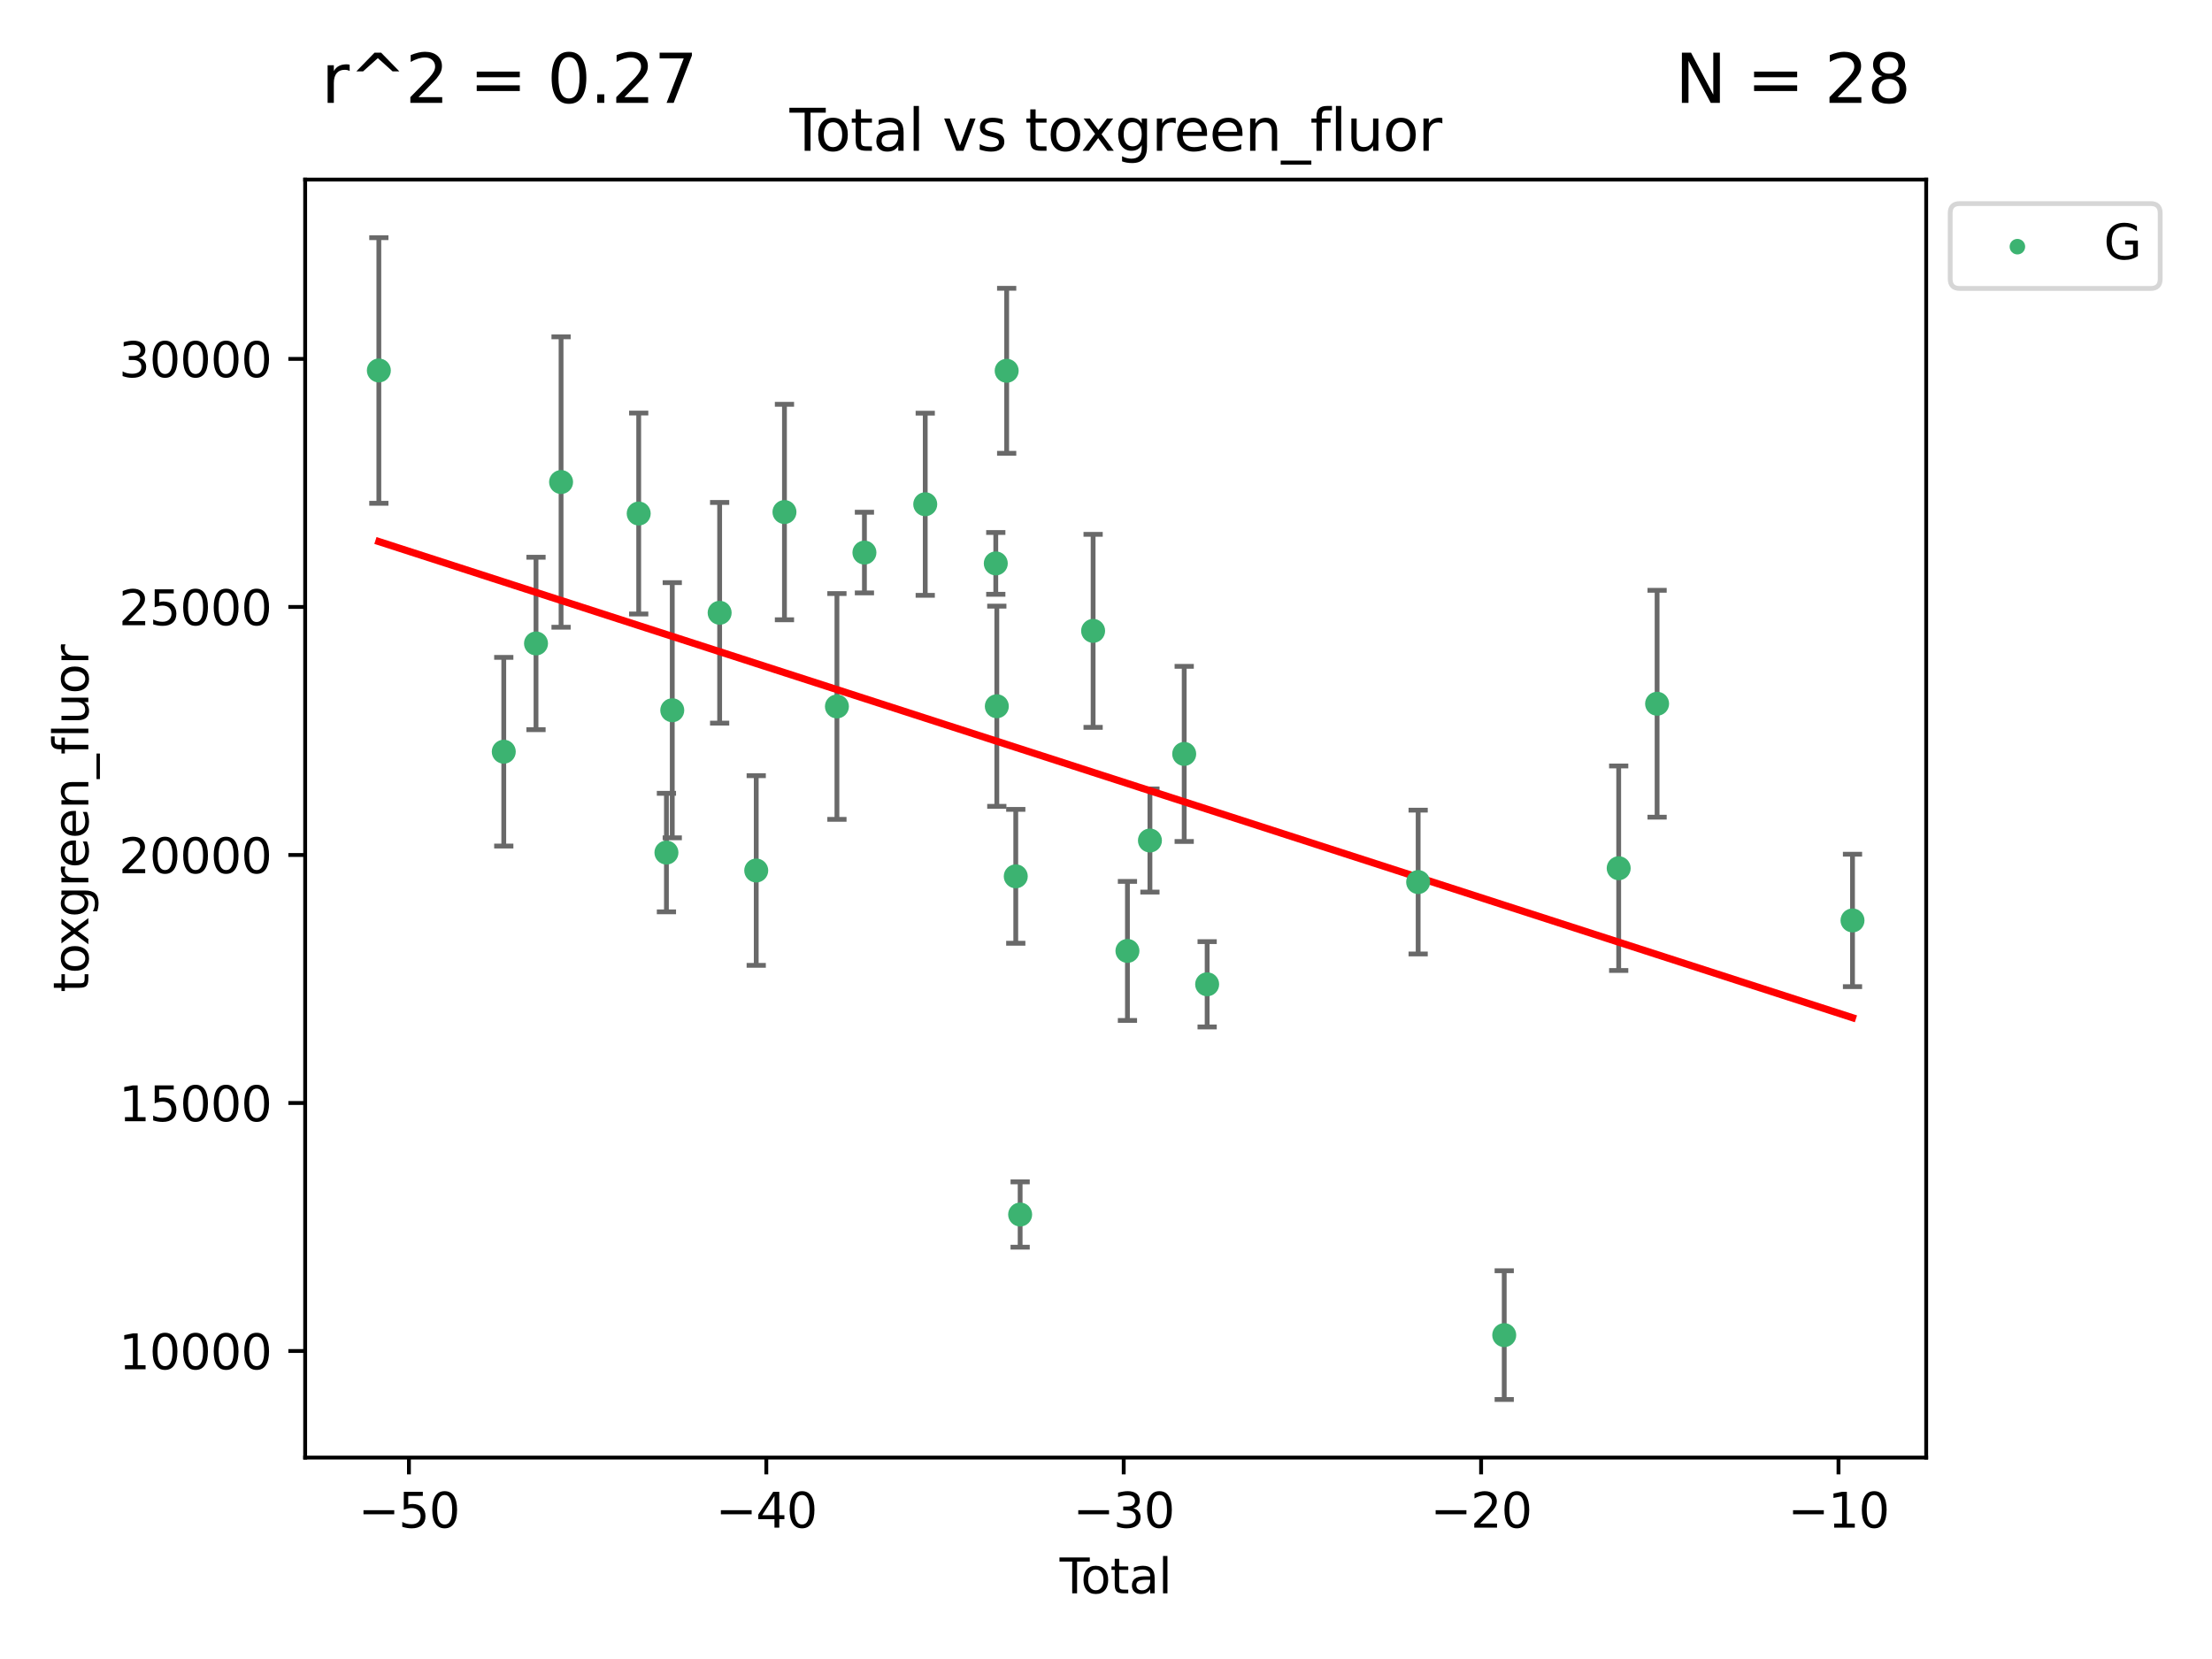 <?xml version="1.0" encoding="utf-8" standalone="no"?>
<!DOCTYPE svg PUBLIC "-//W3C//DTD SVG 1.1//EN"
  "http://www.w3.org/Graphics/SVG/1.1/DTD/svg11.dtd">
<svg xmlns:xlink="http://www.w3.org/1999/xlink" width="460.8pt" height="345.6pt" viewBox="0 0 460.8 345.6" xmlns="http://www.w3.org/2000/svg" version="1.1">
 <defs>
  <style type="text/css">*{stroke-linejoin: round; stroke-linecap: butt}</style>
 </defs>
 <g id="figure_1">
  <g id="patch_1">
   <path d="M 0 345.6 
L 460.8 345.6 
L 460.8 0 
L 0 0 
z
" style="fill: #ffffff"/>
  </g>
  <g id="axes_1">
   <g id="patch_2">
    <path d="M 63.571 303.64 
L 401.26 303.64 
L 401.26 37.411 
L 63.571 37.411 
z
" style="fill: #ffffff"/>
   </g>
   <g id="PathCollection_1">
    <defs>
     <path id="maf9443ffed" d="M 0 1.118 
C 0.297 1.118 0.581 1 0.791 0.791 
C 1 0.581 1.118 0.297 1.118 0 
C 1.118 -0.297 1 -0.581 0.791 -0.791 
C 0.581 -1 0.297 -1.118 0 -1.118 
C -0.297 -1.118 -0.581 -1 -0.791 -0.791 
C -1 -0.581 -1.118 -0.297 -1.118 0 
C -1.118 0.297 -1 0.581 -0.791 0.791 
C -0.581 1 -0.297 1.118 0 1.118 
z
" style="stroke: #3cb371"/>
    </defs>
    <g clip-path="url(#pbd51849fb5)">
     <use xlink:href="#maf9443ffed" x="78.921" y="77.176" style="fill: #3cb371; stroke: #3cb371"/>
     <use xlink:href="#maf9443ffed" x="104.945" y="156.593" style="fill: #3cb371; stroke: #3cb371"/>
     <use xlink:href="#maf9443ffed" x="111.661" y="134.044" style="fill: #3cb371; stroke: #3cb371"/>
     <use xlink:href="#maf9443ffed" x="116.882" y="100.417" style="fill: #3cb371; stroke: #3cb371"/>
     <use xlink:href="#maf9443ffed" x="133.054" y="106.977" style="fill: #3cb371; stroke: #3cb371"/>
     <use xlink:href="#maf9443ffed" x="138.83" y="177.608" style="fill: #3cb371; stroke: #3cb371"/>
     <use xlink:href="#maf9443ffed" x="140.045" y="147.958" style="fill: #3cb371; stroke: #3cb371"/>
     <use xlink:href="#maf9443ffed" x="149.915" y="127.654" style="fill: #3cb371; stroke: #3cb371"/>
     <use xlink:href="#maf9443ffed" x="157.537" y="181.343" style="fill: #3cb371; stroke: #3cb371"/>
     <use xlink:href="#maf9443ffed" x="163.418" y="106.666" style="fill: #3cb371; stroke: #3cb371"/>
     <use xlink:href="#maf9443ffed" x="174.347" y="147.166" style="fill: #3cb371; stroke: #3cb371"/>
     <use xlink:href="#maf9443ffed" x="180.076" y="115.113" style="fill: #3cb371; stroke: #3cb371"/>
     <use xlink:href="#maf9443ffed" x="192.744" y="105.044" style="fill: #3cb371; stroke: #3cb371"/>
     <use xlink:href="#maf9443ffed" x="207.44" y="117.368" style="fill: #3cb371; stroke: #3cb371"/>
     <use xlink:href="#maf9443ffed" x="207.655" y="147.125" style="fill: #3cb371; stroke: #3cb371"/>
     <use xlink:href="#maf9443ffed" x="209.708" y="77.24" style="fill: #3cb371; stroke: #3cb371"/>
     <use xlink:href="#maf9443ffed" x="211.603" y="182.555" style="fill: #3cb371; stroke: #3cb371"/>
     <use xlink:href="#maf9443ffed" x="212.514" y="253.005" style="fill: #3cb371; stroke: #3cb371"/>
     <use xlink:href="#maf9443ffed" x="227.715" y="131.419" style="fill: #3cb371; stroke: #3cb371"/>
     <use xlink:href="#maf9443ffed" x="234.867" y="198.094" style="fill: #3cb371; stroke: #3cb371"/>
     <use xlink:href="#maf9443ffed" x="239.552" y="175.094" style="fill: #3cb371; stroke: #3cb371"/>
     <use xlink:href="#maf9443ffed" x="246.69" y="157.056" style="fill: #3cb371; stroke: #3cb371"/>
     <use xlink:href="#maf9443ffed" x="251.47" y="205.045" style="fill: #3cb371; stroke: #3cb371"/>
     <use xlink:href="#maf9443ffed" x="295.426" y="183.751" style="fill: #3cb371; stroke: #3cb371"/>
     <use xlink:href="#maf9443ffed" x="313.358" y="278.13" style="fill: #3cb371; stroke: #3cb371"/>
     <use xlink:href="#maf9443ffed" x="337.204" y="180.868" style="fill: #3cb371; stroke: #3cb371"/>
     <use xlink:href="#maf9443ffed" x="345.204" y="146.603" style="fill: #3cb371; stroke: #3cb371"/>
     <use xlink:href="#maf9443ffed" x="385.911" y="191.742" style="fill: #3cb371; stroke: #3cb371"/>
    </g>
   </g>
   <g id="matplotlib.axis_1">
    <g id="xtick_1">
     <g id="line2d_1">
      <defs>
       <path id="m3d911d8f83" d="M 0 0 
L 0 3.5 
" style="stroke: #000000; stroke-width: 0.8"/>
      </defs>
      <g>
       <use xlink:href="#m3d911d8f83" x="85.187" y="303.64" style="stroke: #000000; stroke-width: 0.8"/>
      </g>
     </g>
     <g id="text_1">
      <!-- −50 -->
      <g transform="translate(74.634 318.238)scale(0.1 -0.1)">
       <defs>
        <path id="DejaVuSans-2212" d="M 678 2272 
L 4684 2272 
L 4684 1741 
L 678 1741 
L 678 2272 
z
" transform="scale(0.016)"/>
        <path id="DejaVuSans-35" d="M 691 4666 
L 3169 4666 
L 3169 4134 
L 1269 4134 
L 1269 2991 
Q 1406 3038 1543 3061 
Q 1681 3084 1819 3084 
Q 2600 3084 3056 2656 
Q 3513 2228 3513 1497 
Q 3513 744 3044 326 
Q 2575 -91 1722 -91 
Q 1428 -91 1123 -41 
Q 819 9 494 109 
L 494 744 
Q 775 591 1075 516 
Q 1375 441 1709 441 
Q 2250 441 2565 725 
Q 2881 1009 2881 1497 
Q 2881 1984 2565 2268 
Q 2250 2553 1709 2553 
Q 1456 2553 1204 2497 
Q 953 2441 691 2322 
L 691 4666 
z
" transform="scale(0.016)"/>
        <path id="DejaVuSans-30" d="M 2034 4250 
Q 1547 4250 1301 3770 
Q 1056 3291 1056 2328 
Q 1056 1369 1301 889 
Q 1547 409 2034 409 
Q 2525 409 2770 889 
Q 3016 1369 3016 2328 
Q 3016 3291 2770 3770 
Q 2525 4250 2034 4250 
z
M 2034 4750 
Q 2819 4750 3233 4129 
Q 3647 3509 3647 2328 
Q 3647 1150 3233 529 
Q 2819 -91 2034 -91 
Q 1250 -91 836 529 
Q 422 1150 422 2328 
Q 422 3509 836 4129 
Q 1250 4750 2034 4750 
z
" transform="scale(0.016)"/>
       </defs>
       <use xlink:href="#DejaVuSans-2212"/>
       <use xlink:href="#DejaVuSans-35" x="83.789"/>
       <use xlink:href="#DejaVuSans-30" x="147.412"/>
      </g>
     </g>
    </g>
    <g id="xtick_2">
     <g id="line2d_2">
      <g>
       <use xlink:href="#m3d911d8f83" x="159.638" y="303.64" style="stroke: #000000; stroke-width: 0.8"/>
      </g>
     </g>
     <g id="text_2">
      <!-- −40 -->
      <g transform="translate(149.086 318.238)scale(0.1 -0.1)">
       <defs>
        <path id="DejaVuSans-34" d="M 2419 4116 
L 825 1625 
L 2419 1625 
L 2419 4116 
z
M 2253 4666 
L 3047 4666 
L 3047 1625 
L 3713 1625 
L 3713 1100 
L 3047 1100 
L 3047 0 
L 2419 0 
L 2419 1100 
L 313 1100 
L 313 1709 
L 2253 4666 
z
" transform="scale(0.016)"/>
       </defs>
       <use xlink:href="#DejaVuSans-2212"/>
       <use xlink:href="#DejaVuSans-34" x="83.789"/>
       <use xlink:href="#DejaVuSans-30" x="147.412"/>
      </g>
     </g>
    </g>
    <g id="xtick_3">
     <g id="line2d_3">
      <g>
       <use xlink:href="#m3d911d8f83" x="234.089" y="303.64" style="stroke: #000000; stroke-width: 0.8"/>
      </g>
     </g>
     <g id="text_3">
      <!-- −30 -->
      <g transform="translate(223.537 318.238)scale(0.1 -0.1)">
       <defs>
        <path id="DejaVuSans-33" d="M 2597 2516 
Q 3050 2419 3304 2112 
Q 3559 1806 3559 1356 
Q 3559 666 3084 287 
Q 2609 -91 1734 -91 
Q 1441 -91 1130 -33 
Q 819 25 488 141 
L 488 750 
Q 750 597 1062 519 
Q 1375 441 1716 441 
Q 2309 441 2620 675 
Q 2931 909 2931 1356 
Q 2931 1769 2642 2001 
Q 2353 2234 1838 2234 
L 1294 2234 
L 1294 2753 
L 1863 2753 
Q 2328 2753 2575 2939 
Q 2822 3125 2822 3475 
Q 2822 3834 2567 4026 
Q 2313 4219 1838 4219 
Q 1578 4219 1281 4162 
Q 984 4106 628 3988 
L 628 4550 
Q 988 4650 1302 4700 
Q 1616 4750 1894 4750 
Q 2613 4750 3031 4423 
Q 3450 4097 3450 3541 
Q 3450 3153 3228 2886 
Q 3006 2619 2597 2516 
z
" transform="scale(0.016)"/>
       </defs>
       <use xlink:href="#DejaVuSans-2212"/>
       <use xlink:href="#DejaVuSans-33" x="83.789"/>
       <use xlink:href="#DejaVuSans-30" x="147.412"/>
      </g>
     </g>
    </g>
    <g id="xtick_4">
     <g id="line2d_4">
      <g>
       <use xlink:href="#m3d911d8f83" x="308.541" y="303.64" style="stroke: #000000; stroke-width: 0.8"/>
      </g>
     </g>
     <g id="text_4">
      <!-- −20 -->
      <g transform="translate(297.988 318.238)scale(0.1 -0.1)">
       <defs>
        <path id="DejaVuSans-32" d="M 1228 531 
L 3431 531 
L 3431 0 
L 469 0 
L 469 531 
Q 828 903 1448 1529 
Q 2069 2156 2228 2338 
Q 2531 2678 2651 2914 
Q 2772 3150 2772 3378 
Q 2772 3750 2511 3984 
Q 2250 4219 1831 4219 
Q 1534 4219 1204 4116 
Q 875 4013 500 3803 
L 500 4441 
Q 881 4594 1212 4672 
Q 1544 4750 1819 4750 
Q 2544 4750 2975 4387 
Q 3406 4025 3406 3419 
Q 3406 3131 3298 2873 
Q 3191 2616 2906 2266 
Q 2828 2175 2409 1742 
Q 1991 1309 1228 531 
z
" transform="scale(0.016)"/>
       </defs>
       <use xlink:href="#DejaVuSans-2212"/>
       <use xlink:href="#DejaVuSans-32" x="83.789"/>
       <use xlink:href="#DejaVuSans-30" x="147.412"/>
      </g>
     </g>
    </g>
    <g id="xtick_5">
     <g id="line2d_5">
      <g>
       <use xlink:href="#m3d911d8f83" x="382.992" y="303.64" style="stroke: #000000; stroke-width: 0.8"/>
      </g>
     </g>
     <g id="text_5">
      <!-- −10 -->
      <g transform="translate(372.44 318.238)scale(0.1 -0.1)">
       <defs>
        <path id="DejaVuSans-31" d="M 794 531 
L 1825 531 
L 1825 4091 
L 703 3866 
L 703 4441 
L 1819 4666 
L 2450 4666 
L 2450 531 
L 3481 531 
L 3481 0 
L 794 0 
L 794 531 
z
" transform="scale(0.016)"/>
       </defs>
       <use xlink:href="#DejaVuSans-2212"/>
       <use xlink:href="#DejaVuSans-31" x="83.789"/>
       <use xlink:href="#DejaVuSans-30" x="147.412"/>
      </g>
     </g>
    </g>
    <g id="text_6">
     <!-- Total -->
     <g transform="translate(220.739 331.917)scale(0.1 -0.1)">
      <defs>
       <path id="DejaVuSans-54" d="M -19 4666 
L 3928 4666 
L 3928 4134 
L 2272 4134 
L 2272 0 
L 1638 0 
L 1638 4134 
L -19 4134 
L -19 4666 
z
" transform="scale(0.016)"/>
       <path id="DejaVuSans-6f" d="M 1959 3097 
Q 1497 3097 1228 2736 
Q 959 2375 959 1747 
Q 959 1119 1226 758 
Q 1494 397 1959 397 
Q 2419 397 2687 759 
Q 2956 1122 2956 1747 
Q 2956 2369 2687 2733 
Q 2419 3097 1959 3097 
z
M 1959 3584 
Q 2709 3584 3137 3096 
Q 3566 2609 3566 1747 
Q 3566 888 3137 398 
Q 2709 -91 1959 -91 
Q 1206 -91 779 398 
Q 353 888 353 1747 
Q 353 2609 779 3096 
Q 1206 3584 1959 3584 
z
" transform="scale(0.016)"/>
       <path id="DejaVuSans-74" d="M 1172 4494 
L 1172 3500 
L 2356 3500 
L 2356 3053 
L 1172 3053 
L 1172 1153 
Q 1172 725 1289 603 
Q 1406 481 1766 481 
L 2356 481 
L 2356 0 
L 1766 0 
Q 1100 0 847 248 
Q 594 497 594 1153 
L 594 3053 
L 172 3053 
L 172 3500 
L 594 3500 
L 594 4494 
L 1172 4494 
z
" transform="scale(0.016)"/>
       <path id="DejaVuSans-61" d="M 2194 1759 
Q 1497 1759 1228 1600 
Q 959 1441 959 1056 
Q 959 750 1161 570 
Q 1363 391 1709 391 
Q 2188 391 2477 730 
Q 2766 1069 2766 1631 
L 2766 1759 
L 2194 1759 
z
M 3341 1997 
L 3341 0 
L 2766 0 
L 2766 531 
Q 2569 213 2275 61 
Q 1981 -91 1556 -91 
Q 1019 -91 701 211 
Q 384 513 384 1019 
Q 384 1609 779 1909 
Q 1175 2209 1959 2209 
L 2766 2209 
L 2766 2266 
Q 2766 2663 2505 2880 
Q 2244 3097 1772 3097 
Q 1472 3097 1187 3025 
Q 903 2953 641 2809 
L 641 3341 
Q 956 3463 1253 3523 
Q 1550 3584 1831 3584 
Q 2591 3584 2966 3190 
Q 3341 2797 3341 1997 
z
" transform="scale(0.016)"/>
       <path id="DejaVuSans-6c" d="M 603 4863 
L 1178 4863 
L 1178 0 
L 603 0 
L 603 4863 
z
" transform="scale(0.016)"/>
      </defs>
      <use xlink:href="#DejaVuSans-54"/>
      <use xlink:href="#DejaVuSans-6f" x="44.084"/>
      <use xlink:href="#DejaVuSans-74" x="105.266"/>
      <use xlink:href="#DejaVuSans-61" x="144.475"/>
      <use xlink:href="#DejaVuSans-6c" x="205.754"/>
     </g>
    </g>
   </g>
   <g id="matplotlib.axis_2">
    <g id="ytick_1">
     <g id="line2d_6">
      <defs>
       <path id="m967c2584ba" d="M 0 0 
L -3.5 0 
" style="stroke: #000000; stroke-width: 0.8"/>
      </defs>
      <g>
       <use xlink:href="#m967c2584ba" x="63.571" y="281.442" style="stroke: #000000; stroke-width: 0.8"/>
      </g>
     </g>
     <g id="text_7">
      <!-- 10000 -->
      <g transform="translate(24.759 285.241)scale(0.1 -0.1)">
       <use xlink:href="#DejaVuSans-31"/>
       <use xlink:href="#DejaVuSans-30" x="63.623"/>
       <use xlink:href="#DejaVuSans-30" x="127.246"/>
       <use xlink:href="#DejaVuSans-30" x="190.869"/>
       <use xlink:href="#DejaVuSans-30" x="254.492"/>
      </g>
     </g>
    </g>
    <g id="ytick_2">
     <g id="line2d_7">
      <g>
       <use xlink:href="#m967c2584ba" x="63.571" y="229.773" style="stroke: #000000; stroke-width: 0.8"/>
      </g>
     </g>
     <g id="text_8">
      <!-- 15000 -->
      <g transform="translate(24.759 233.573)scale(0.1 -0.1)">
       <use xlink:href="#DejaVuSans-31"/>
       <use xlink:href="#DejaVuSans-35" x="63.623"/>
       <use xlink:href="#DejaVuSans-30" x="127.246"/>
       <use xlink:href="#DejaVuSans-30" x="190.869"/>
       <use xlink:href="#DejaVuSans-30" x="254.492"/>
      </g>
     </g>
    </g>
    <g id="ytick_3">
     <g id="line2d_8">
      <g>
       <use xlink:href="#m967c2584ba" x="63.571" y="178.105" style="stroke: #000000; stroke-width: 0.8"/>
      </g>
     </g>
     <g id="text_9">
      <!-- 20000 -->
      <g transform="translate(24.759 181.904)scale(0.1 -0.1)">
       <use xlink:href="#DejaVuSans-32"/>
       <use xlink:href="#DejaVuSans-30" x="63.623"/>
       <use xlink:href="#DejaVuSans-30" x="127.246"/>
       <use xlink:href="#DejaVuSans-30" x="190.869"/>
       <use xlink:href="#DejaVuSans-30" x="254.492"/>
      </g>
     </g>
    </g>
    <g id="ytick_4">
     <g id="line2d_9">
      <g>
       <use xlink:href="#m967c2584ba" x="63.571" y="126.436" style="stroke: #000000; stroke-width: 0.8"/>
      </g>
     </g>
     <g id="text_10">
      <!-- 25000 -->
      <g transform="translate(24.759 130.235)scale(0.1 -0.1)">
       <use xlink:href="#DejaVuSans-32"/>
       <use xlink:href="#DejaVuSans-35" x="63.623"/>
       <use xlink:href="#DejaVuSans-30" x="127.246"/>
       <use xlink:href="#DejaVuSans-30" x="190.869"/>
       <use xlink:href="#DejaVuSans-30" x="254.492"/>
      </g>
     </g>
    </g>
    <g id="ytick_5">
     <g id="line2d_10">
      <g>
       <use xlink:href="#m967c2584ba" x="63.571" y="74.767" style="stroke: #000000; stroke-width: 0.8"/>
      </g>
     </g>
     <g id="text_11">
      <!-- 30000 -->
      <g transform="translate(24.759 78.566)scale(0.1 -0.1)">
       <use xlink:href="#DejaVuSans-33"/>
       <use xlink:href="#DejaVuSans-30" x="63.623"/>
       <use xlink:href="#DejaVuSans-30" x="127.246"/>
       <use xlink:href="#DejaVuSans-30" x="190.869"/>
       <use xlink:href="#DejaVuSans-30" x="254.492"/>
      </g>
     </g>
    </g>
    <g id="text_12">
     <!-- toxgreen_fluor -->
     <g transform="translate(18.401 206.72)rotate(-90)scale(0.1 -0.1)">
      <defs>
       <path id="DejaVuSans-78" d="M 3513 3500 
L 2247 1797 
L 3578 0 
L 2900 0 
L 1881 1375 
L 863 0 
L 184 0 
L 1544 1831 
L 300 3500 
L 978 3500 
L 1906 2253 
L 2834 3500 
L 3513 3500 
z
" transform="scale(0.016)"/>
       <path id="DejaVuSans-67" d="M 2906 1791 
Q 2906 2416 2648 2759 
Q 2391 3103 1925 3103 
Q 1463 3103 1205 2759 
Q 947 2416 947 1791 
Q 947 1169 1205 825 
Q 1463 481 1925 481 
Q 2391 481 2648 825 
Q 2906 1169 2906 1791 
z
M 3481 434 
Q 3481 -459 3084 -895 
Q 2688 -1331 1869 -1331 
Q 1566 -1331 1297 -1286 
Q 1028 -1241 775 -1147 
L 775 -588 
Q 1028 -725 1275 -790 
Q 1522 -856 1778 -856 
Q 2344 -856 2625 -561 
Q 2906 -266 2906 331 
L 2906 616 
Q 2728 306 2450 153 
Q 2172 0 1784 0 
Q 1141 0 747 490 
Q 353 981 353 1791 
Q 353 2603 747 3093 
Q 1141 3584 1784 3584 
Q 2172 3584 2450 3431 
Q 2728 3278 2906 2969 
L 2906 3500 
L 3481 3500 
L 3481 434 
z
" transform="scale(0.016)"/>
       <path id="DejaVuSans-72" d="M 2631 2963 
Q 2534 3019 2420 3045 
Q 2306 3072 2169 3072 
Q 1681 3072 1420 2755 
Q 1159 2438 1159 1844 
L 1159 0 
L 581 0 
L 581 3500 
L 1159 3500 
L 1159 2956 
Q 1341 3275 1631 3429 
Q 1922 3584 2338 3584 
Q 2397 3584 2469 3576 
Q 2541 3569 2628 3553 
L 2631 2963 
z
" transform="scale(0.016)"/>
       <path id="DejaVuSans-65" d="M 3597 1894 
L 3597 1613 
L 953 1613 
Q 991 1019 1311 708 
Q 1631 397 2203 397 
Q 2534 397 2845 478 
Q 3156 559 3463 722 
L 3463 178 
Q 3153 47 2828 -22 
Q 2503 -91 2169 -91 
Q 1331 -91 842 396 
Q 353 884 353 1716 
Q 353 2575 817 3079 
Q 1281 3584 2069 3584 
Q 2775 3584 3186 3129 
Q 3597 2675 3597 1894 
z
M 3022 2063 
Q 3016 2534 2758 2815 
Q 2500 3097 2075 3097 
Q 1594 3097 1305 2825 
Q 1016 2553 972 2059 
L 3022 2063 
z
" transform="scale(0.016)"/>
       <path id="DejaVuSans-6e" d="M 3513 2113 
L 3513 0 
L 2938 0 
L 2938 2094 
Q 2938 2591 2744 2837 
Q 2550 3084 2163 3084 
Q 1697 3084 1428 2787 
Q 1159 2491 1159 1978 
L 1159 0 
L 581 0 
L 581 3500 
L 1159 3500 
L 1159 2956 
Q 1366 3272 1645 3428 
Q 1925 3584 2291 3584 
Q 2894 3584 3203 3211 
Q 3513 2838 3513 2113 
z
" transform="scale(0.016)"/>
       <path id="DejaVuSans-5f" d="M 3263 -1063 
L 3263 -1509 
L -63 -1509 
L -63 -1063 
L 3263 -1063 
z
" transform="scale(0.016)"/>
       <path id="DejaVuSans-66" d="M 2375 4863 
L 2375 4384 
L 1825 4384 
Q 1516 4384 1395 4259 
Q 1275 4134 1275 3809 
L 1275 3500 
L 2222 3500 
L 2222 3053 
L 1275 3053 
L 1275 0 
L 697 0 
L 697 3053 
L 147 3053 
L 147 3500 
L 697 3500 
L 697 3744 
Q 697 4328 969 4595 
Q 1241 4863 1831 4863 
L 2375 4863 
z
" transform="scale(0.016)"/>
       <path id="DejaVuSans-75" d="M 544 1381 
L 544 3500 
L 1119 3500 
L 1119 1403 
Q 1119 906 1312 657 
Q 1506 409 1894 409 
Q 2359 409 2629 706 
Q 2900 1003 2900 1516 
L 2900 3500 
L 3475 3500 
L 3475 0 
L 2900 0 
L 2900 538 
Q 2691 219 2414 64 
Q 2138 -91 1772 -91 
Q 1169 -91 856 284 
Q 544 659 544 1381 
z
M 1991 3584 
L 1991 3584 
z
" transform="scale(0.016)"/>
      </defs>
      <use xlink:href="#DejaVuSans-74"/>
      <use xlink:href="#DejaVuSans-6f" x="39.209"/>
      <use xlink:href="#DejaVuSans-78" x="97.266"/>
      <use xlink:href="#DejaVuSans-67" x="156.445"/>
      <use xlink:href="#DejaVuSans-72" x="219.922"/>
      <use xlink:href="#DejaVuSans-65" x="258.785"/>
      <use xlink:href="#DejaVuSans-65" x="320.309"/>
      <use xlink:href="#DejaVuSans-6e" x="381.832"/>
      <use xlink:href="#DejaVuSans-5f" x="445.211"/>
      <use xlink:href="#DejaVuSans-66" x="495.211"/>
      <use xlink:href="#DejaVuSans-6c" x="530.416"/>
      <use xlink:href="#DejaVuSans-75" x="558.199"/>
      <use xlink:href="#DejaVuSans-6f" x="621.578"/>
      <use xlink:href="#DejaVuSans-72" x="682.76"/>
     </g>
    </g>
   </g>
   <g id="LineCollection_1">
    <path d="M 78.921 104.84 
L 78.921 49.513 
" clip-path="url(#pbd51849fb5)" style="fill: none; stroke: #696969"/>
    <path d="M 104.945 176.245 
L 104.945 136.941 
" clip-path="url(#pbd51849fb5)" style="fill: none; stroke: #696969"/>
    <path d="M 111.661 152.004 
L 111.661 116.084 
" clip-path="url(#pbd51849fb5)" style="fill: none; stroke: #696969"/>
    <path d="M 116.882 130.664 
L 116.882 70.17 
" clip-path="url(#pbd51849fb5)" style="fill: none; stroke: #696969"/>
    <path d="M 133.054 127.905 
L 133.054 86.049 
" clip-path="url(#pbd51849fb5)" style="fill: none; stroke: #696969"/>
    <path d="M 138.83 189.954 
L 138.83 165.261 
" clip-path="url(#pbd51849fb5)" style="fill: none; stroke: #696969"/>
    <path d="M 140.045 174.537 
L 140.045 121.378 
" clip-path="url(#pbd51849fb5)" style="fill: none; stroke: #696969"/>
    <path d="M 149.915 150.639 
L 149.915 104.669 
" clip-path="url(#pbd51849fb5)" style="fill: none; stroke: #696969"/>
    <path d="M 157.537 201.097 
L 157.537 161.589 
" clip-path="url(#pbd51849fb5)" style="fill: none; stroke: #696969"/>
    <path d="M 163.418 129.111 
L 163.418 84.222 
" clip-path="url(#pbd51849fb5)" style="fill: none; stroke: #696969"/>
    <path d="M 174.347 170.688 
L 174.347 123.644 
" clip-path="url(#pbd51849fb5)" style="fill: none; stroke: #696969"/>
    <path d="M 180.076 123.517 
L 180.076 106.708 
" clip-path="url(#pbd51849fb5)" style="fill: none; stroke: #696969"/>
    <path d="M 192.744 124.016 
L 192.744 86.071 
" clip-path="url(#pbd51849fb5)" style="fill: none; stroke: #696969"/>
    <path d="M 207.44 123.803 
L 207.44 110.934 
" clip-path="url(#pbd51849fb5)" style="fill: none; stroke: #696969"/>
    <path d="M 207.655 167.978 
L 207.655 126.272 
" clip-path="url(#pbd51849fb5)" style="fill: none; stroke: #696969"/>
    <path d="M 209.708 94.425 
L 209.708 60.054 
" clip-path="url(#pbd51849fb5)" style="fill: none; stroke: #696969"/>
    <path d="M 211.603 196.499 
L 211.603 168.611 
" clip-path="url(#pbd51849fb5)" style="fill: none; stroke: #696969"/>
    <path d="M 212.514 259.808 
L 212.514 246.201 
" clip-path="url(#pbd51849fb5)" style="fill: none; stroke: #696969"/>
    <path d="M 227.715 151.524 
L 227.715 111.315 
" clip-path="url(#pbd51849fb5)" style="fill: none; stroke: #696969"/>
    <path d="M 234.867 212.576 
L 234.867 183.612 
" clip-path="url(#pbd51849fb5)" style="fill: none; stroke: #696969"/>
    <path d="M 239.552 185.841 
L 239.552 164.348 
" clip-path="url(#pbd51849fb5)" style="fill: none; stroke: #696969"/>
    <path d="M 246.69 175.297 
L 246.69 138.815 
" clip-path="url(#pbd51849fb5)" style="fill: none; stroke: #696969"/>
    <path d="M 251.47 213.934 
L 251.47 196.156 
" clip-path="url(#pbd51849fb5)" style="fill: none; stroke: #696969"/>
    <path d="M 295.426 198.73 
L 295.426 168.772 
" clip-path="url(#pbd51849fb5)" style="fill: none; stroke: #696969"/>
    <path d="M 313.358 291.539 
L 313.358 264.72 
" clip-path="url(#pbd51849fb5)" style="fill: none; stroke: #696969"/>
    <path d="M 337.204 202.171 
L 337.204 159.566 
" clip-path="url(#pbd51849fb5)" style="fill: none; stroke: #696969"/>
    <path d="M 345.204 170.231 
L 345.204 122.975 
" clip-path="url(#pbd51849fb5)" style="fill: none; stroke: #696969"/>
    <path d="M 385.911 205.532 
L 385.911 177.951 
" clip-path="url(#pbd51849fb5)" style="fill: none; stroke: #696969"/>
   </g>
   <g id="line2d_11">
    <defs>
     <path id="mc9957ff9c6" d="M 2 0 
L -2 -0 
" style="stroke: #696969"/>
    </defs>
    <g clip-path="url(#pbd51849fb5)">
     <use xlink:href="#mc9957ff9c6" x="78.921" y="104.84" style="fill: #696969; stroke: #696969"/>
     <use xlink:href="#mc9957ff9c6" x="104.945" y="176.245" style="fill: #696969; stroke: #696969"/>
     <use xlink:href="#mc9957ff9c6" x="111.661" y="152.004" style="fill: #696969; stroke: #696969"/>
     <use xlink:href="#mc9957ff9c6" x="116.882" y="130.664" style="fill: #696969; stroke: #696969"/>
     <use xlink:href="#mc9957ff9c6" x="133.054" y="127.905" style="fill: #696969; stroke: #696969"/>
     <use xlink:href="#mc9957ff9c6" x="138.83" y="189.954" style="fill: #696969; stroke: #696969"/>
     <use xlink:href="#mc9957ff9c6" x="140.045" y="174.537" style="fill: #696969; stroke: #696969"/>
     <use xlink:href="#mc9957ff9c6" x="149.915" y="150.639" style="fill: #696969; stroke: #696969"/>
     <use xlink:href="#mc9957ff9c6" x="157.537" y="201.097" style="fill: #696969; stroke: #696969"/>
     <use xlink:href="#mc9957ff9c6" x="163.418" y="129.111" style="fill: #696969; stroke: #696969"/>
     <use xlink:href="#mc9957ff9c6" x="174.347" y="170.688" style="fill: #696969; stroke: #696969"/>
     <use xlink:href="#mc9957ff9c6" x="180.076" y="123.517" style="fill: #696969; stroke: #696969"/>
     <use xlink:href="#mc9957ff9c6" x="192.744" y="124.016" style="fill: #696969; stroke: #696969"/>
     <use xlink:href="#mc9957ff9c6" x="207.44" y="123.803" style="fill: #696969; stroke: #696969"/>
     <use xlink:href="#mc9957ff9c6" x="207.655" y="167.978" style="fill: #696969; stroke: #696969"/>
     <use xlink:href="#mc9957ff9c6" x="209.708" y="94.425" style="fill: #696969; stroke: #696969"/>
     <use xlink:href="#mc9957ff9c6" x="211.603" y="196.499" style="fill: #696969; stroke: #696969"/>
     <use xlink:href="#mc9957ff9c6" x="212.514" y="259.808" style="fill: #696969; stroke: #696969"/>
     <use xlink:href="#mc9957ff9c6" x="227.715" y="151.524" style="fill: #696969; stroke: #696969"/>
     <use xlink:href="#mc9957ff9c6" x="234.867" y="212.576" style="fill: #696969; stroke: #696969"/>
     <use xlink:href="#mc9957ff9c6" x="239.552" y="185.841" style="fill: #696969; stroke: #696969"/>
     <use xlink:href="#mc9957ff9c6" x="246.69" y="175.297" style="fill: #696969; stroke: #696969"/>
     <use xlink:href="#mc9957ff9c6" x="251.47" y="213.934" style="fill: #696969; stroke: #696969"/>
     <use xlink:href="#mc9957ff9c6" x="295.426" y="198.73" style="fill: #696969; stroke: #696969"/>
     <use xlink:href="#mc9957ff9c6" x="313.358" y="291.539" style="fill: #696969; stroke: #696969"/>
     <use xlink:href="#mc9957ff9c6" x="337.204" y="202.171" style="fill: #696969; stroke: #696969"/>
     <use xlink:href="#mc9957ff9c6" x="345.204" y="170.231" style="fill: #696969; stroke: #696969"/>
     <use xlink:href="#mc9957ff9c6" x="385.911" y="205.532" style="fill: #696969; stroke: #696969"/>
    </g>
   </g>
   <g id="line2d_12">
    <g clip-path="url(#pbd51849fb5)">
     <use xlink:href="#mc9957ff9c6" x="78.921" y="49.513" style="fill: #696969; stroke: #696969"/>
     <use xlink:href="#mc9957ff9c6" x="104.945" y="136.941" style="fill: #696969; stroke: #696969"/>
     <use xlink:href="#mc9957ff9c6" x="111.661" y="116.084" style="fill: #696969; stroke: #696969"/>
     <use xlink:href="#mc9957ff9c6" x="116.882" y="70.17" style="fill: #696969; stroke: #696969"/>
     <use xlink:href="#mc9957ff9c6" x="133.054" y="86.049" style="fill: #696969; stroke: #696969"/>
     <use xlink:href="#mc9957ff9c6" x="138.83" y="165.261" style="fill: #696969; stroke: #696969"/>
     <use xlink:href="#mc9957ff9c6" x="140.045" y="121.378" style="fill: #696969; stroke: #696969"/>
     <use xlink:href="#mc9957ff9c6" x="149.915" y="104.669" style="fill: #696969; stroke: #696969"/>
     <use xlink:href="#mc9957ff9c6" x="157.537" y="161.589" style="fill: #696969; stroke: #696969"/>
     <use xlink:href="#mc9957ff9c6" x="163.418" y="84.222" style="fill: #696969; stroke: #696969"/>
     <use xlink:href="#mc9957ff9c6" x="174.347" y="123.644" style="fill: #696969; stroke: #696969"/>
     <use xlink:href="#mc9957ff9c6" x="180.076" y="106.708" style="fill: #696969; stroke: #696969"/>
     <use xlink:href="#mc9957ff9c6" x="192.744" y="86.071" style="fill: #696969; stroke: #696969"/>
     <use xlink:href="#mc9957ff9c6" x="207.44" y="110.934" style="fill: #696969; stroke: #696969"/>
     <use xlink:href="#mc9957ff9c6" x="207.655" y="126.272" style="fill: #696969; stroke: #696969"/>
     <use xlink:href="#mc9957ff9c6" x="209.708" y="60.054" style="fill: #696969; stroke: #696969"/>
     <use xlink:href="#mc9957ff9c6" x="211.603" y="168.611" style="fill: #696969; stroke: #696969"/>
     <use xlink:href="#mc9957ff9c6" x="212.514" y="246.201" style="fill: #696969; stroke: #696969"/>
     <use xlink:href="#mc9957ff9c6" x="227.715" y="111.315" style="fill: #696969; stroke: #696969"/>
     <use xlink:href="#mc9957ff9c6" x="234.867" y="183.612" style="fill: #696969; stroke: #696969"/>
     <use xlink:href="#mc9957ff9c6" x="239.552" y="164.348" style="fill: #696969; stroke: #696969"/>
     <use xlink:href="#mc9957ff9c6" x="246.69" y="138.815" style="fill: #696969; stroke: #696969"/>
     <use xlink:href="#mc9957ff9c6" x="251.47" y="196.156" style="fill: #696969; stroke: #696969"/>
     <use xlink:href="#mc9957ff9c6" x="295.426" y="168.772" style="fill: #696969; stroke: #696969"/>
     <use xlink:href="#mc9957ff9c6" x="313.358" y="264.72" style="fill: #696969; stroke: #696969"/>
     <use xlink:href="#mc9957ff9c6" x="337.204" y="159.566" style="fill: #696969; stroke: #696969"/>
     <use xlink:href="#mc9957ff9c6" x="345.204" y="122.975" style="fill: #696969; stroke: #696969"/>
     <use xlink:href="#mc9957ff9c6" x="385.911" y="177.951" style="fill: #696969; stroke: #696969"/>
    </g>
   </g>
   <g id="line2d_13">
    <path d="M 78.921 112.82 
L 104.945 121.229 
L 111.661 123.398 
L 116.882 125.085 
L 133.054 130.311 
L 138.83 132.177 
L 140.045 132.569 
L 149.915 135.759 
L 157.537 138.221 
L 163.418 140.121 
L 174.347 143.653 
L 180.076 145.504 
L 192.744 149.597 
L 207.44 154.345 
L 207.655 154.414 
L 209.708 155.078 
L 211.603 155.69 
L 212.514 155.984 
L 227.715 160.896 
L 234.867 163.207 
L 239.552 164.72 
L 246.69 167.027 
L 251.47 168.571 
L 295.426 182.773 
L 313.358 188.567 
L 337.204 196.272 
L 345.204 198.857 
L 385.911 212.009 
" clip-path="url(#pbd51849fb5)" style="fill: none; stroke: #ff0000; stroke-width: 1.5; stroke-linecap: square"/>
   </g>
   <g id="line2d_14">
    <defs>
     <path id="ma26bc4b309" d="M 0 2 
C 0.53 2 1.039 1.789 1.414 1.414 
C 1.789 1.039 2 0.53 2 0 
C 2 -0.53 1.789 -1.039 1.414 -1.414 
C 1.039 -1.789 0.53 -2 0 -2 
C -0.53 -2 -1.039 -1.789 -1.414 -1.414 
C -1.789 -1.039 -2 -0.53 -2 0 
C -2 0.53 -1.789 1.039 -1.414 1.414 
C -1.039 1.789 -0.53 2 0 2 
z
" style="stroke: #3cb371"/>
    </defs>
    <g clip-path="url(#pbd51849fb5)">
     <use xlink:href="#ma26bc4b309" x="78.921" y="77.176" style="fill: #3cb371; stroke: #3cb371"/>
     <use xlink:href="#ma26bc4b309" x="104.945" y="156.593" style="fill: #3cb371; stroke: #3cb371"/>
     <use xlink:href="#ma26bc4b309" x="111.661" y="134.044" style="fill: #3cb371; stroke: #3cb371"/>
     <use xlink:href="#ma26bc4b309" x="116.882" y="100.417" style="fill: #3cb371; stroke: #3cb371"/>
     <use xlink:href="#ma26bc4b309" x="133.054" y="106.977" style="fill: #3cb371; stroke: #3cb371"/>
     <use xlink:href="#ma26bc4b309" x="138.83" y="177.608" style="fill: #3cb371; stroke: #3cb371"/>
     <use xlink:href="#ma26bc4b309" x="140.045" y="147.958" style="fill: #3cb371; stroke: #3cb371"/>
     <use xlink:href="#ma26bc4b309" x="149.915" y="127.654" style="fill: #3cb371; stroke: #3cb371"/>
     <use xlink:href="#ma26bc4b309" x="157.537" y="181.343" style="fill: #3cb371; stroke: #3cb371"/>
     <use xlink:href="#ma26bc4b309" x="163.418" y="106.666" style="fill: #3cb371; stroke: #3cb371"/>
     <use xlink:href="#ma26bc4b309" x="174.347" y="147.166" style="fill: #3cb371; stroke: #3cb371"/>
     <use xlink:href="#ma26bc4b309" x="180.076" y="115.113" style="fill: #3cb371; stroke: #3cb371"/>
     <use xlink:href="#ma26bc4b309" x="192.744" y="105.044" style="fill: #3cb371; stroke: #3cb371"/>
     <use xlink:href="#ma26bc4b309" x="207.44" y="117.368" style="fill: #3cb371; stroke: #3cb371"/>
     <use xlink:href="#ma26bc4b309" x="207.655" y="147.125" style="fill: #3cb371; stroke: #3cb371"/>
     <use xlink:href="#ma26bc4b309" x="209.708" y="77.24" style="fill: #3cb371; stroke: #3cb371"/>
     <use xlink:href="#ma26bc4b309" x="211.603" y="182.555" style="fill: #3cb371; stroke: #3cb371"/>
     <use xlink:href="#ma26bc4b309" x="212.514" y="253.005" style="fill: #3cb371; stroke: #3cb371"/>
     <use xlink:href="#ma26bc4b309" x="227.715" y="131.419" style="fill: #3cb371; stroke: #3cb371"/>
     <use xlink:href="#ma26bc4b309" x="234.867" y="198.094" style="fill: #3cb371; stroke: #3cb371"/>
     <use xlink:href="#ma26bc4b309" x="239.552" y="175.094" style="fill: #3cb371; stroke: #3cb371"/>
     <use xlink:href="#ma26bc4b309" x="246.69" y="157.056" style="fill: #3cb371; stroke: #3cb371"/>
     <use xlink:href="#ma26bc4b309" x="251.47" y="205.045" style="fill: #3cb371; stroke: #3cb371"/>
     <use xlink:href="#ma26bc4b309" x="295.426" y="183.751" style="fill: #3cb371; stroke: #3cb371"/>
     <use xlink:href="#ma26bc4b309" x="313.358" y="278.13" style="fill: #3cb371; stroke: #3cb371"/>
     <use xlink:href="#ma26bc4b309" x="337.204" y="180.868" style="fill: #3cb371; stroke: #3cb371"/>
     <use xlink:href="#ma26bc4b309" x="345.204" y="146.603" style="fill: #3cb371; stroke: #3cb371"/>
     <use xlink:href="#ma26bc4b309" x="385.911" y="191.742" style="fill: #3cb371; stroke: #3cb371"/>
    </g>
   </g>
   <g id="patch_3">
    <path d="M 63.571 303.64 
L 63.571 37.411 
" style="fill: none; stroke: #000000; stroke-width: 0.8; stroke-linejoin: miter; stroke-linecap: square"/>
   </g>
   <g id="patch_4">
    <path d="M 401.26 303.64 
L 401.26 37.411 
" style="fill: none; stroke: #000000; stroke-width: 0.8; stroke-linejoin: miter; stroke-linecap: square"/>
   </g>
   <g id="patch_5">
    <path d="M 63.571 303.64 
L 401.26 303.64 
" style="fill: none; stroke: #000000; stroke-width: 0.8; stroke-linejoin: miter; stroke-linecap: square"/>
   </g>
   <g id="patch_6">
    <path d="M 63.571 37.411 
L 401.26 37.411 
" style="fill: none; stroke: #000000; stroke-width: 0.8; stroke-linejoin: miter; stroke-linecap: square"/>
   </g>
   <g id="text_13">
    <!-- N = 28 -->
    <g transform="translate(348.964 21.426)scale(0.14 -0.14)">
     <defs>
      <path id="DejaVuSans-4e" d="M 628 4666 
L 1478 4666 
L 3547 763 
L 3547 4666 
L 4159 4666 
L 4159 0 
L 3309 0 
L 1241 3903 
L 1241 0 
L 628 0 
L 628 4666 
z
" transform="scale(0.016)"/>
      <path id="DejaVuSans-20" transform="scale(0.016)"/>
      <path id="DejaVuSans-3d" d="M 678 2906 
L 4684 2906 
L 4684 2381 
L 678 2381 
L 678 2906 
z
M 678 1631 
L 4684 1631 
L 4684 1100 
L 678 1100 
L 678 1631 
z
" transform="scale(0.016)"/>
      <path id="DejaVuSans-38" d="M 2034 2216 
Q 1584 2216 1326 1975 
Q 1069 1734 1069 1313 
Q 1069 891 1326 650 
Q 1584 409 2034 409 
Q 2484 409 2743 651 
Q 3003 894 3003 1313 
Q 3003 1734 2745 1975 
Q 2488 2216 2034 2216 
z
M 1403 2484 
Q 997 2584 770 2862 
Q 544 3141 544 3541 
Q 544 4100 942 4425 
Q 1341 4750 2034 4750 
Q 2731 4750 3128 4425 
Q 3525 4100 3525 3541 
Q 3525 3141 3298 2862 
Q 3072 2584 2669 2484 
Q 3125 2378 3379 2068 
Q 3634 1759 3634 1313 
Q 3634 634 3220 271 
Q 2806 -91 2034 -91 
Q 1263 -91 848 271 
Q 434 634 434 1313 
Q 434 1759 690 2068 
Q 947 2378 1403 2484 
z
M 1172 3481 
Q 1172 3119 1398 2916 
Q 1625 2713 2034 2713 
Q 2441 2713 2670 2916 
Q 2900 3119 2900 3481 
Q 2900 3844 2670 4047 
Q 2441 4250 2034 4250 
Q 1625 4250 1398 4047 
Q 1172 3844 1172 3481 
z
" transform="scale(0.016)"/>
     </defs>
     <use xlink:href="#DejaVuSans-4e"/>
     <use xlink:href="#DejaVuSans-20" x="74.805"/>
     <use xlink:href="#DejaVuSans-3d" x="106.592"/>
     <use xlink:href="#DejaVuSans-20" x="190.381"/>
     <use xlink:href="#DejaVuSans-32" x="222.168"/>
     <use xlink:href="#DejaVuSans-38" x="285.791"/>
    </g>
   </g>
   <g id="text_14">
    <!-- r^2 = 0.27 -->
    <g transform="translate(66.948 21.426)scale(0.14 -0.14)">
     <defs>
      <path id="DejaVuSans-5e" d="M 2988 4666 
L 4684 2925 
L 4056 2925 
L 2681 4159 
L 1306 2925 
L 678 2925 
L 2375 4666 
L 2988 4666 
z
" transform="scale(0.016)"/>
      <path id="DejaVuSans-2e" d="M 684 794 
L 1344 794 
L 1344 0 
L 684 0 
L 684 794 
z
" transform="scale(0.016)"/>
      <path id="DejaVuSans-37" d="M 525 4666 
L 3525 4666 
L 3525 4397 
L 1831 0 
L 1172 0 
L 2766 4134 
L 525 4134 
L 525 4666 
z
" transform="scale(0.016)"/>
     </defs>
     <use xlink:href="#DejaVuSans-72"/>
     <use xlink:href="#DejaVuSans-5e" x="41.113"/>
     <use xlink:href="#DejaVuSans-32" x="124.902"/>
     <use xlink:href="#DejaVuSans-20" x="188.525"/>
     <use xlink:href="#DejaVuSans-3d" x="220.312"/>
     <use xlink:href="#DejaVuSans-20" x="304.102"/>
     <use xlink:href="#DejaVuSans-30" x="335.889"/>
     <use xlink:href="#DejaVuSans-2e" x="399.512"/>
     <use xlink:href="#DejaVuSans-32" x="431.299"/>
     <use xlink:href="#DejaVuSans-37" x="494.922"/>
    </g>
   </g>
   <g id="text_15">
    <!-- Total vs toxgreen_fluor -->
    <g transform="translate(164.48 31.411)scale(0.12 -0.12)">
     <defs>
      <path id="DejaVuSans-76" d="M 191 3500 
L 800 3500 
L 1894 563 
L 2988 3500 
L 3597 3500 
L 2284 0 
L 1503 0 
L 191 3500 
z
" transform="scale(0.016)"/>
      <path id="DejaVuSans-73" d="M 2834 3397 
L 2834 2853 
Q 2591 2978 2328 3040 
Q 2066 3103 1784 3103 
Q 1356 3103 1142 2972 
Q 928 2841 928 2578 
Q 928 2378 1081 2264 
Q 1234 2150 1697 2047 
L 1894 2003 
Q 2506 1872 2764 1633 
Q 3022 1394 3022 966 
Q 3022 478 2636 193 
Q 2250 -91 1575 -91 
Q 1294 -91 989 -36 
Q 684 19 347 128 
L 347 722 
Q 666 556 975 473 
Q 1284 391 1588 391 
Q 1994 391 2212 530 
Q 2431 669 2431 922 
Q 2431 1156 2273 1281 
Q 2116 1406 1581 1522 
L 1381 1569 
Q 847 1681 609 1914 
Q 372 2147 372 2553 
Q 372 3047 722 3315 
Q 1072 3584 1716 3584 
Q 2034 3584 2315 3537 
Q 2597 3491 2834 3397 
z
" transform="scale(0.016)"/>
     </defs>
     <use xlink:href="#DejaVuSans-54"/>
     <use xlink:href="#DejaVuSans-6f" x="44.084"/>
     <use xlink:href="#DejaVuSans-74" x="105.266"/>
     <use xlink:href="#DejaVuSans-61" x="144.475"/>
     <use xlink:href="#DejaVuSans-6c" x="205.754"/>
     <use xlink:href="#DejaVuSans-20" x="233.537"/>
     <use xlink:href="#DejaVuSans-76" x="265.324"/>
     <use xlink:href="#DejaVuSans-73" x="324.504"/>
     <use xlink:href="#DejaVuSans-20" x="376.604"/>
     <use xlink:href="#DejaVuSans-74" x="408.391"/>
     <use xlink:href="#DejaVuSans-6f" x="447.6"/>
     <use xlink:href="#DejaVuSans-78" x="505.656"/>
     <use xlink:href="#DejaVuSans-67" x="564.836"/>
     <use xlink:href="#DejaVuSans-72" x="628.312"/>
     <use xlink:href="#DejaVuSans-65" x="667.176"/>
     <use xlink:href="#DejaVuSans-65" x="728.699"/>
     <use xlink:href="#DejaVuSans-6e" x="790.223"/>
     <use xlink:href="#DejaVuSans-5f" x="853.602"/>
     <use xlink:href="#DejaVuSans-66" x="903.602"/>
     <use xlink:href="#DejaVuSans-6c" x="938.807"/>
     <use xlink:href="#DejaVuSans-75" x="966.59"/>
     <use xlink:href="#DejaVuSans-6f" x="1029.969"/>
     <use xlink:href="#DejaVuSans-72" x="1091.15"/>
    </g>
   </g>
   <g id="legend_1">
    <g id="patch_7">
     <path d="M 408.26 60.089 
L 448.008 60.089 
Q 450.008 60.089 450.008 58.089 
L 450.008 44.411 
Q 450.008 42.411 448.008 42.411 
L 408.26 42.411 
Q 406.26 42.411 406.26 44.411 
L 406.26 58.089 
Q 406.26 60.089 408.26 60.089 
z
" style="fill: #ffffff; opacity: 0.8; stroke: #cccccc; stroke-linejoin: miter"/>
    </g>
    <g id="PathCollection_2">
     <g>
      <use xlink:href="#maf9443ffed" x="420.26" y="51.385" style="fill: #3cb371; stroke: #3cb371"/>
     </g>
    </g>
    <g id="text_16">
     <!-- G -->
     <g transform="translate(438.26 54.01)scale(0.1 -0.1)">
      <defs>
       <path id="DejaVuSans-47" d="M 3809 666 
L 3809 1919 
L 2778 1919 
L 2778 2438 
L 4434 2438 
L 4434 434 
Q 4069 175 3628 42 
Q 3188 -91 2688 -91 
Q 1594 -91 976 548 
Q 359 1188 359 2328 
Q 359 3472 976 4111 
Q 1594 4750 2688 4750 
Q 3144 4750 3555 4637 
Q 3966 4525 4313 4306 
L 4313 3634 
Q 3963 3931 3569 4081 
Q 3175 4231 2741 4231 
Q 1884 4231 1454 3753 
Q 1025 3275 1025 2328 
Q 1025 1384 1454 906 
Q 1884 428 2741 428 
Q 3075 428 3337 486 
Q 3600 544 3809 666 
z
" transform="scale(0.016)"/>
      </defs>
      <use xlink:href="#DejaVuSans-47"/>
     </g>
    </g>
   </g>
  </g>
 </g>
 <defs>
  <clipPath id="pbd51849fb5">
   <rect x="63.571" y="37.411" width="337.689" height="266.229"/>
  </clipPath>
 </defs>
</svg>
